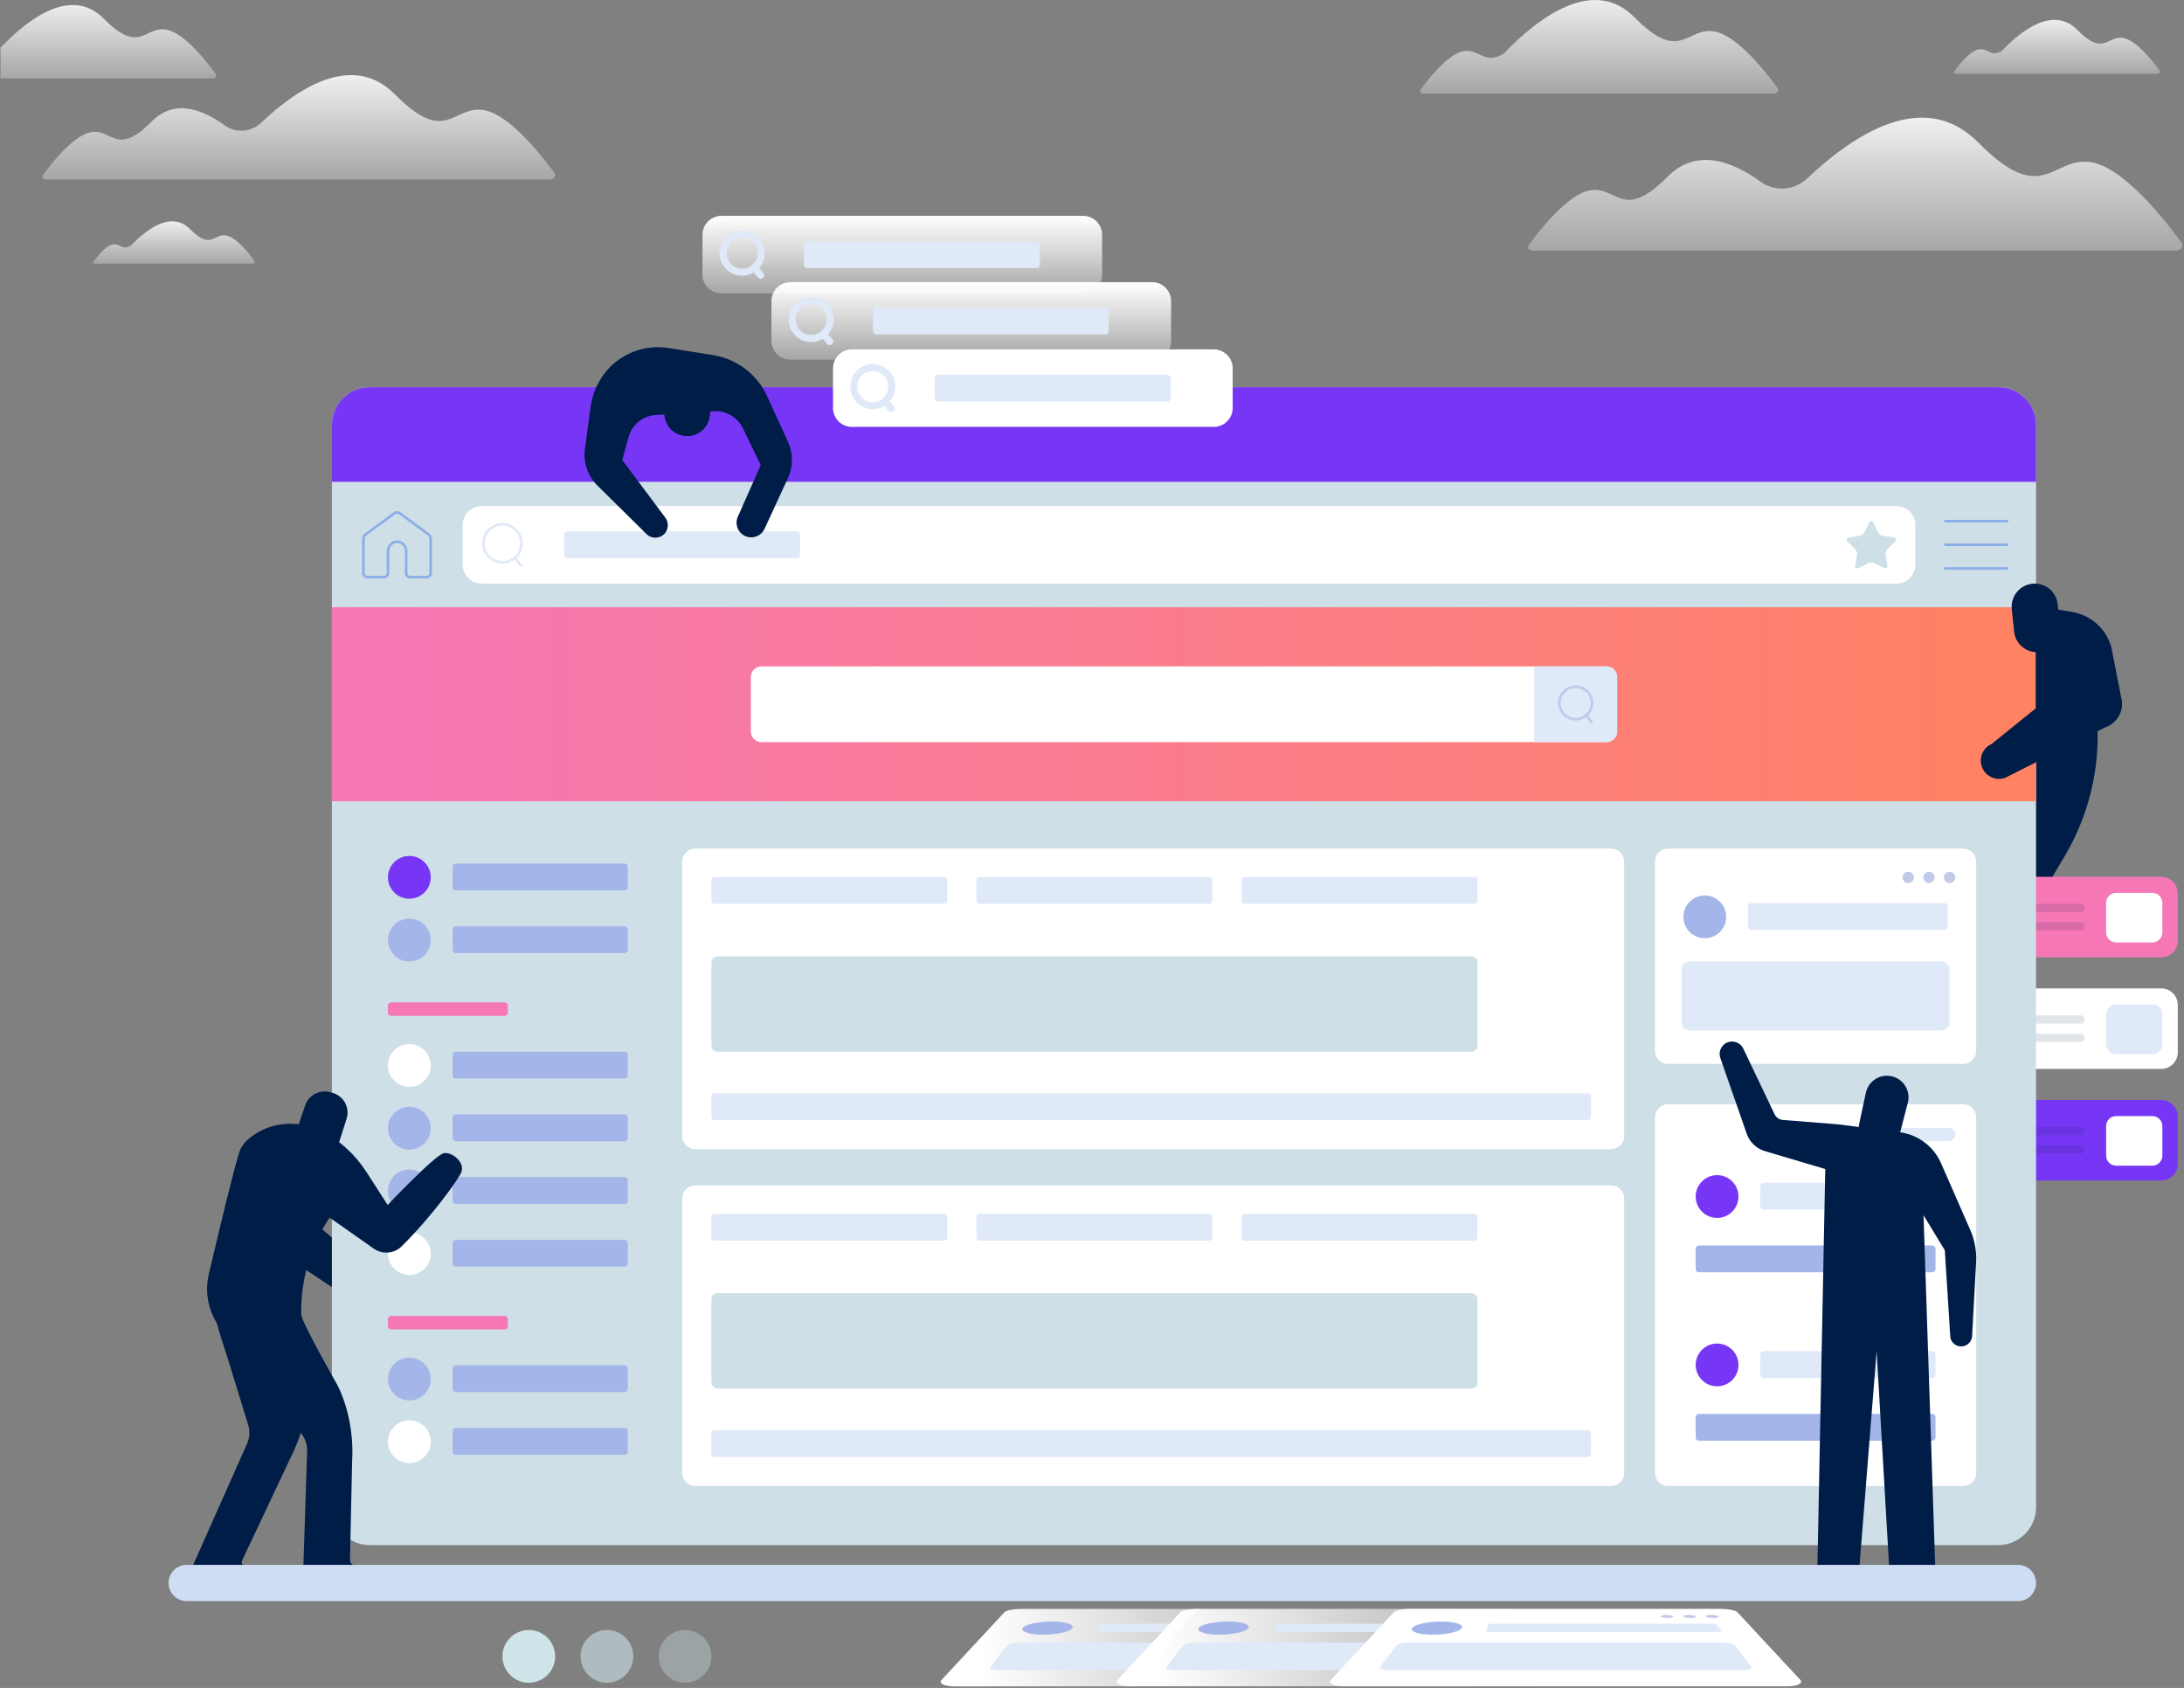 <?xml version="1.0" encoding="UTF-8"?>
<svg width="1263px" height="976px" viewBox="0 0 1263 976" version="1.1" xmlns="http://www.w3.org/2000/svg" xmlns:xlink="http://www.w3.org/1999/xlink">
    <rect x="0" y="0" width="1263" height="976" fill="#808080" stroke="none"/>
    <!-- Generator: Sketch 54.1 (76490) - https://sketchapp.com -->
    <title>339252-PAJF05-394</title>
    <desc>Created with Sketch.</desc>
    <defs>
        <linearGradient x1="50.003%" y1="100.056%" x2="50.003%" y2="0.011%" id="linearGradient-1">
            <stop stop-color="#FFFFFF" stop-opacity="0.3" offset="0%"></stop>
            <stop stop-color="#FFFFFF" offset="100%"></stop>
        </linearGradient>
        <linearGradient x1="49.997%" y1="100.013%" x2="49.997%" y2="0.009%" id="linearGradient-2">
            <stop stop-color="#FFFFFF" stop-opacity="0.3" offset="0%"></stop>
            <stop stop-color="#FFFFFF" offset="100%"></stop>
        </linearGradient>
        <linearGradient x1="49.98%" y1="99.971%" x2="49.98%" y2="-0.008%" id="linearGradient-3">
            <stop stop-color="#FFFFFF" stop-opacity="0.3" offset="0%"></stop>
            <stop stop-color="#FFFFFF" offset="100%"></stop>
        </linearGradient>
        <linearGradient x1="50.004%" y1="99.928%" x2="50.004%" y2="-0.001%" id="linearGradient-4">
            <stop stop-color="#FFFFFF" stop-opacity="0.3" offset="0%"></stop>
            <stop stop-color="#FFFFFF" offset="100%"></stop>
        </linearGradient>
        <linearGradient x1="50.002%" y1="99.966%" x2="50.002%" y2="-0.028%" id="linearGradient-5">
            <stop stop-color="#FFFFFF" stop-opacity="0.3" offset="0%"></stop>
            <stop stop-color="#FFFFFF" offset="100%"></stop>
        </linearGradient>
        <linearGradient x1="50.009%" y1="99.885%" x2="50.009%" y2="-0.028%" id="linearGradient-6">
            <stop stop-color="#FFFFFF" stop-opacity="0.3" offset="0%"></stop>
            <stop stop-color="#FFFFFF" offset="100%"></stop>
        </linearGradient>
        <linearGradient x1="0%" y1="49.998%" x2="100%" y2="49.998%" id="linearGradient-7">
            <stop stop-color="#F577B6" offset="0%"></stop>
            <stop stop-color="#FF8262" offset="100%"></stop>
        </linearGradient>
        <linearGradient x1="166.631%" y1="49.943%" x2="15.818%" y2="49.943%" id="linearGradient-8">
            <stop stop-color="#FFFFFF" stop-opacity="0.3" offset="0%"></stop>
            <stop stop-color="#FFFFFF" offset="100%"></stop>
        </linearGradient>
        <linearGradient x1="91.639%" y1="50.005%" x2="8.705%" y2="50.005%" id="linearGradient-9">
            <stop stop-color="#FFFFFF" stop-opacity="0.3" offset="0%"></stop>
            <stop stop-color="#FFFFFF" offset="100%"></stop>
        </linearGradient>
        <linearGradient x1="49.996%" y1="100.002%" x2="49.996%" y2="0.032%" id="linearGradient-10">
            <stop stop-color="#FFFFFF" stop-opacity="0.3" offset="0%"></stop>
            <stop stop-color="#FFFFFF" offset="100%"></stop>
        </linearGradient>
        <linearGradient x1="49.992%" y1="100.007%" x2="49.992%" y2="0.038%" id="linearGradient-11">
            <stop stop-color="#FFFFFF" stop-opacity="0.3" offset="0%"></stop>
            <stop stop-color="#FFFFFF" offset="100%"></stop>
        </linearGradient>
    </defs>
    <g id="Palmspire-Website-Design-" stroke="none" stroke-width="1" fill="none" fill-rule="evenodd">
        <g id="Group-26" transform="translate(-1188, -1022)">
            <g id="339252-PAJF05-394" transform="translate(1188, 1022)">
                <g id="OBJECTS" transform="translate(0.308, 0)">
                    <g id="Group">
                        <g transform="translate(820.521, 0)" fill-rule="nonzero" id="Path">
                            <path d="M440.686,140.256 C432.062,128.378 408.437,98.028 389.603,94.005 C366.088,89.025 361.516,121.236 323.191,82.402 C292.613,51.45 252.836,76.19 224.284,103.146 C216.893,110.125 205.587,111.055 197.347,105.089 C179.991,92.528 159.788,85.713 143.417,102.27 C117.247,128.761 114.126,106.786 98.084,110.179 C85.218,112.916 69.121,133.633 63.235,141.733 C62.195,143.156 63.454,144.963 65.453,144.963 L165.619,144.963 L194.418,144.963 L231.265,144.963 L290.614,144.963 L437.4,144.963 C440.384,145.017 442.191,142.363 440.686,140.256 Z" fill="url(#linearGradient-1)"></path>
                            <path d="M207.065,50.848 C201.015,42.474 184.426,21.1 171.176,18.308 C154.669,14.806 151.438,37.465 124.529,10.126 C100.712,-14.067 68.875,10.044 48.754,30.979 C37.557,37.931 34.436,27.695 25.129,29.693 C16.095,31.609 4.762,46.195 0.655,51.915 C-0.084,52.928 0.792,54.187 2.216,54.187 L34.108,54.187 L72.57,54.187 L101.67,54.187 L118.67,54.187 L204.793,54.187 C206.846,54.187 208.133,52.326 207.065,50.848 Z" fill="url(#linearGradient-2)"></path>
                            <path d="M428.066,40.777 C424.589,35.96 415.008,23.645 407.397,22.03 C397.871,20.005 396.036,33.087 380.515,17.323 C366.772,3.394 348.458,17.269 336.851,29.337 C330.391,33.333 328.611,27.449 323.246,28.598 C318.044,29.693 311.529,38.095 309.147,41.406 C308.737,41.981 309.229,42.72 310.051,42.72 L328.42,42.72 L350.593,42.72 L367.375,42.72 L377.175,42.72 L426.779,42.72 C427.929,42.72 428.668,41.625 428.066,40.777 Z" fill="url(#linearGradient-3)"></path>
                        </g>
                        <g transform="translate(0, 2.737)" fill-rule="nonzero" id="Path">
                            <path d="M320.345,97.317 C313.584,88.012 295.078,64.203 280.295,61.083 C261.872,57.17 258.286,82.429 228.228,51.97 C204.274,27.695 173.094,47.099 150.728,68.226 C144.925,73.699 136.082,74.438 129.622,69.758 C116.016,59.906 100.166,54.57 87.354,67.569 C66.85,88.341 64.414,71.099 51.821,73.781 C41.747,75.916 29.1,92.145 24.501,98.521 C23.68,99.643 24.665,101.066 26.253,101.066 L104.765,101.066 L127.35,101.066 L156.231,101.066 L202.741,101.066 L317.8,101.066 C320.099,101.011 321.523,98.932 320.345,97.317 Z" fill="url(#linearGradient-4)"></path>
                            <path d="M124.448,40.01 C119.712,33.442 106.709,16.694 96.334,14.504 C83.385,11.74 80.867,29.529 59.76,8.101 C41.09,-10.865 16.151,8.046 0.383,24.439 C0.246,24.521 0.137,24.576 0,24.658 L0,42.638 L122.669,42.638 C124.284,42.61 125.297,41.16 124.448,40.01 Z" fill="url(#linearGradient-5)"></path>
                            <path d="M146.923,148.192 C144.186,144.415 136.685,134.755 130.717,133.496 C123.271,131.909 121.82,142.144 109.638,129.801 C98.879,118.882 84.507,129.774 75.419,139.216 C70.354,142.363 68.958,137.738 64.743,138.641 C60.664,139.517 55.544,146.085 53.683,148.685 C53.354,149.15 53.738,149.725 54.395,149.725 L68.794,149.725 L86.177,149.725 L99.317,149.725 L106.983,149.725 L145.883,149.725 C146.814,149.697 147.388,148.849 146.923,148.192 Z" fill="url(#linearGradient-6)"></path>
                        </g>
                        <path d="M1212.752,416.169 L1212.752,425.556 C1212.752,449.995 1206.182,473.968 1193.726,494.986 L1170.567,534.039 L1166.214,434.04 L1212.752,416.169 Z" id="Path" fill="#001D47" fill-rule="nonzero"></path>
                        <g transform="translate(1122.386, 506.289)" fill-rule="nonzero" id="Path">
                            <g>
                                <path d="M10.567,47.263 L127.131,47.263 C132.414,47.263 136.712,42.966 136.712,37.684 L136.712,10.263 C136.712,4.981 132.414,0.684 127.131,0.684 L10.567,0.684 C5.283,0.684 0.986,4.981 0.986,10.263 L0.986,37.684 C0.986,42.966 5.283,47.263 10.567,47.263 Z" fill="#F577B6"></path>
                                <path d="M101.07,38.642 L121.984,38.642 C125.187,38.642 127.788,36.042 127.788,32.84 L127.788,15.763 C127.788,12.561 125.187,9.962 121.984,9.962 L101.07,9.962 C97.867,9.962 95.266,12.561 95.266,15.763 L95.266,32.84 C95.239,36.042 97.839,38.642 101.07,38.642 Z" fill="#FFFFFF"></path>
                                <g transform="translate(17.425, 15.683)" fill="#001D47" opacity="0.12">
                                    <path d="M2.778,0.572 L63.058,0.572 C64.372,0.572 65.44,1.64 65.44,2.953 C65.44,4.267 64.372,5.334 63.058,5.334 L2.778,5.334 C1.464,5.334 0.396,4.267 0.396,2.953 C0.396,1.64 1.464,0.572 2.778,0.572 Z"></path>
                                    <path d="M33.767,11.273 L63.058,11.273 C64.372,11.273 65.44,12.34 65.44,13.654 C65.44,14.968 64.372,16.035 63.058,16.035 L33.767,16.035 C32.453,16.035 31.385,14.968 31.385,13.654 C31.385,12.34 32.48,11.273 33.767,11.273 Z"></path>
                                </g>
                            </g>
                            <g transform="translate(0, 64.944)">
                                <path d="M10.567,46.85 L127.131,46.85 C132.414,46.85 136.712,42.553 136.712,37.272 L136.712,9.85 C136.712,4.568 132.414,0.271 127.131,0.271 L10.567,0.271 C5.283,0.271 0.986,4.568 0.986,9.85 L0.986,37.272 C0.986,42.581 5.283,46.85 10.567,46.85 Z" fill="#FFFFFF"></path>
                                <path d="M101.07,38.257 L121.984,38.257 C125.187,38.257 127.788,35.657 127.788,32.455 L127.788,15.378 C127.788,12.176 125.187,9.576 121.984,9.576 L101.07,9.576 C97.867,9.576 95.266,12.176 95.266,15.378 L95.266,32.455 C95.239,35.657 97.839,38.257 101.07,38.257 Z" fill="#E0E9F8"></path>
                                <g transform="translate(17.425, 15.42)" fill="#001D47" opacity="0.12">
                                    <path d="M2.778,0.45 L63.058,0.45 C64.372,0.45 65.44,1.518 65.44,2.831 C65.44,4.145 64.372,5.212 63.058,5.212 L2.778,5.212 C1.464,5.212 0.396,4.145 0.396,2.831 C0.396,1.518 1.464,0.45 2.778,0.45 Z"></path>
                                    <path d="M33.767,11.124 L63.058,11.124 C64.372,11.124 65.44,12.191 65.44,13.504 C65.44,14.818 64.372,15.885 63.058,15.885 L33.767,15.885 C32.453,15.885 31.385,14.818 31.385,13.504 C31.385,12.191 32.48,11.124 33.767,11.124 Z"></path>
                                </g>
                            </g>
                            <g transform="translate(0, 129.625)">
                                <path d="M10.567,46.728 L127.131,46.728 C132.414,46.728 136.712,42.431 136.712,37.15 L136.712,9.728 C136.712,4.446 132.414,0.149 127.131,0.149 L10.567,0.149 C5.283,0.149 0.986,4.446 0.986,9.728 L0.986,37.15 C0.986,42.431 5.283,46.728 10.567,46.728 Z" fill="#7736F6"></path>
                                <path d="M101.07,38.107 L121.984,38.107 C125.187,38.107 127.788,35.508 127.788,32.306 L127.788,15.229 C127.788,12.027 125.187,9.427 121.984,9.427 L101.07,9.427 C97.867,9.427 95.266,12.027 95.266,15.229 L95.266,32.306 C95.239,35.508 97.839,38.107 101.07,38.107 Z" fill="#FFFFFF"></path>
                                <g transform="translate(17.425, 15.42)" fill="#001D47" opacity="0.12">
                                    <path d="M2.778,0.301 L63.058,0.301 C64.372,0.301 65.44,1.368 65.44,2.682 C65.44,3.996 64.372,5.063 63.058,5.063 L2.778,5.063 C1.464,5.063 0.396,3.996 0.396,2.682 C0.396,1.368 1.464,0.301 2.778,0.301 Z"></path>
                                    <path d="M33.767,10.974 L63.058,10.974 C64.372,10.974 65.44,12.041 65.44,13.355 C65.44,14.669 64.372,15.736 63.058,15.736 L33.767,15.736 C32.453,15.736 31.385,14.669 31.385,13.355 C31.385,12.041 32.48,10.974 33.767,10.974 Z"></path>
                                </g>
                            </g>
                        </g>
                        <path d="M177.583,703.604 L221.63,741.234 C225.052,744.162 225.983,749.061 223.902,753.029 L223.902,753.029 C221.247,758.064 214.786,759.706 210.05,756.532 L166.442,727.468 L177.583,703.604 Z" id="Path" fill="#001D47" fill-rule="nonzero"></path>
                        <path d="M1155.236,893.421 L213.527,893.421 C201.427,893.421 191.627,883.624 191.627,871.528 L191.627,245.755 C191.627,233.659 201.427,223.862 213.527,223.862 L1155.236,223.862 C1167.336,223.862 1177.137,233.659 1177.137,245.755 L1177.137,871.528 C1177.137,883.624 1167.336,893.421 1155.236,893.421 Z" id="Path" fill="#CEDFE7" fill-rule="nonzero"></path>
                        <g transform="translate(956.397, 489.868)" fill-rule="nonzero">
                            <path d="M178.609,125.341 L7.897,125.341 C3.736,125.341 0.369,121.974 0.369,117.815 L0.369,8.347 C0.369,4.187 3.736,0.821 7.897,0.821 L178.609,0.821 C182.77,0.821 186.137,4.187 186.137,8.347 L186.137,117.815 C186.137,121.974 182.77,125.341 178.609,125.341 Z" id="Path" fill="#FFFFFF"></path>
                            <path d="M166.181,105.965 L20.325,105.965 C17.807,105.965 15.781,103.912 15.781,101.422 L15.781,70.579 C15.781,68.062 17.834,66.036 20.325,66.036 L166.181,66.036 C168.699,66.036 170.725,68.089 170.725,70.579 L170.725,101.422 C170.725,103.94 168.699,105.965 166.181,105.965 Z" id="Path" fill="#E0E9F8"></path>
                            <g transform="translate(143.351, 13.683)" fill="#C2C9E9" id="Path">
                                <path d="M3.475,0.493 C5.282,0.493 6.76,1.97 6.76,3.777 C6.76,5.583 5.282,7.061 3.475,7.061 C1.668,7.061 0.19,5.583 0.19,3.777 C0.19,1.97 1.668,0.493 3.475,0.493 Z"></path>
                                <path d="M15.438,0.493 C17.245,0.493 18.723,1.97 18.723,3.777 C18.723,5.583 17.245,7.061 15.438,7.061 C13.631,7.061 12.153,5.583 12.153,3.777 C12.153,1.97 13.631,0.493 15.438,0.493 Z"></path>
                                <path d="M27.374,0.493 C29.18,0.493 30.659,1.97 30.659,3.777 C30.659,5.583 29.18,7.061 27.374,7.061 C25.567,7.061 24.089,5.583 24.089,3.777 C24.089,1.97 25.567,0.493 27.374,0.493 Z"></path>
                            </g>
                            <g transform="translate(16.425, 27.367)">
                                <ellipse id="Oval" fill="#A4B5E9" cx="12.742" cy="12.917" rx="12.374" ry="12.37"></ellipse>
                                <path d="M151.453,20.443 L39.598,20.443 C38.585,20.443 37.763,19.622 37.763,18.61 L37.763,6.76 C37.763,5.747 38.585,4.926 39.598,4.926 L151.453,4.926 C152.466,4.926 153.287,5.747 153.287,6.76 L153.287,18.61 C153.287,19.649 152.466,20.443 151.453,20.443 Z" id="Path" fill="#E0E9F8"></path>
                            </g>
                        </g>
                        <path d="M1177.137,278.596 L1177.137,245.755 C1177.137,233.659 1167.336,223.862 1155.236,223.862 L213.527,223.862 C201.427,223.862 191.627,233.659 191.627,245.755 L191.627,278.596 L1177.137,278.596 Z" id="Path" fill="#7736F6" fill-rule="nonzero"></path>
                        <rect id="Rectangle" fill="url(#linearGradient-7)" fill-rule="nonzero" x="191.627" y="351.118" width="985.51" height="112.204"></rect>
                        <path d="M1096.38,337.434 L278.215,337.434 C272.165,337.434 267.265,332.536 267.265,326.488 L267.265,303.554 C267.265,297.506 272.165,292.607 278.215,292.607 L1096.38,292.607 C1102.43,292.607 1107.33,297.506 1107.33,303.554 L1107.33,326.488 C1107.33,332.536 1102.43,337.434 1096.38,337.434 Z" id="Path" fill="#FFFFFF" fill-rule="nonzero"></path>
                        <g transform="translate(1124.386, 299.3)" id="Path" stroke="#8DAEE6" stroke-linecap="round" stroke-linejoin="round" stroke-width="1.5">
                            <path d="M35.997,2.038 L0.272,2.038"></path>
                            <path d="M35.997,15.721 L0.272,15.721"></path>
                            <path d="M35.997,29.405 L0.272,29.405"></path>
                        </g>
                        <path d="M227.023,297.315 L210.817,309.246 C210.215,309.903 209.859,310.779 209.859,311.682 L209.859,331.386 C209.859,332.673 210.899,333.713 212.186,333.713 L221.74,333.713 C223.026,333.713 224.067,332.673 224.067,331.386 L224.067,318.88 C224.067,316.198 225.901,313.653 228.556,313.269 C231.786,312.804 234.579,315.322 234.579,318.469 L234.579,331.386 C234.579,332.673 235.619,333.713 236.906,333.713 L246.432,333.713 C247.719,333.713 248.759,332.673 248.759,331.386 L248.759,311.682 C248.759,310.779 248.431,309.903 247.801,309.246 L231.595,297.315 C230.39,295.974 228.255,295.974 227.023,297.315 Z" id="Path" stroke="#8DAEE6" stroke-width="1.5" stroke-linecap="round" stroke-linejoin="round"></path>
                        <g transform="translate(279.228, 303.036)" stroke="#E0E9F8" stroke-linecap="round" stroke-linejoin="round" stroke-width="1.5">
                            <ellipse id="Oval" cx="11.032" cy="11.136" rx="11.005" ry="11.002"></ellipse>
                            <path d="M21.736,23.862 L18.068,19.593" id="Path"></path>
                        </g>
                        <g transform="translate(433.529, 385.137)">
                            <path d="M495.177,43.976 L6.528,43.976 C3.134,43.976 0.369,41.212 0.369,37.819 L0.369,6.347 C0.369,2.953 3.134,0.189 6.528,0.189 L495.177,0.189 C498.571,0.189 501.336,2.953 501.336,6.347 L501.336,37.819 C501.336,41.212 498.571,43.976 495.177,43.976 Z" id="Path" fill="#FFFFFF" fill-rule="nonzero"></path>
                            <path d="M495.177,0.189 L453.43,0.189 L453.43,43.976 L495.177,43.976 C498.571,43.976 501.336,41.212 501.336,37.819 L501.336,6.347 C501.336,2.953 498.571,0.189 495.177,0.189 Z" id="Path" fill="#E0E9F8" fill-rule="nonzero"></path>
                            <g transform="translate(467.117, 11.683)" stroke="#C2C9E9" stroke-linecap="round" stroke-linejoin="round" stroke-width="1.5">
                                <ellipse id="Oval" cx="10.266" cy="9.661" rx="9.417" ry="9.414"></ellipse>
                                <path d="M19.409,20.553 L16.288,16.885" id="Path"></path>
                            </g>
                        </g>
                        <ellipse id="Oval" fill="#7736F6" fill-rule="nonzero" cx="236.413" cy="507.301" rx="12.374" ry="12.37"></ellipse>
                        <path d="M1135.006,859.24 L964.294,859.24 C960.133,859.24 956.766,855.874 956.766,851.714 L956.766,646.024 C956.766,641.864 960.133,638.498 964.294,638.498 L1135.006,638.498 C1139.167,638.498 1142.534,641.864 1142.534,646.024 L1142.534,851.714 C1142.534,855.874 1139.167,859.24 1135.006,859.24 Z" id="Path" fill="#FFFFFF" fill-rule="nonzero"></path>
                        <path d="M360.888,514.854 L263.268,514.854 C262.255,514.854 261.434,514.033 261.434,513.021 L261.434,501.171 C261.434,500.158 262.255,499.337 263.268,499.337 L360.916,499.337 C361.928,499.337 362.75,500.158 362.75,501.171 L362.75,513.021 C362.722,514.033 361.901,514.854 360.888,514.854 Z" id="Path" fill="#A4B5E9" fill-rule="nonzero"></path>
                        <path d="M460.589,322.793 L327.819,322.793 C326.806,322.793 325.985,321.972 325.985,320.96 L325.985,309.11 C325.985,308.097 326.806,307.276 327.819,307.276 L460.589,307.276 C461.602,307.276 462.423,308.097 462.423,309.11 L462.423,320.96 C462.423,321.972 461.602,322.793 460.589,322.793 Z" id="Path" fill="#E0E9F8" fill-rule="nonzero"></path>
                        <ellipse id="Oval" fill="#A4B5E9" fill-rule="nonzero" cx="236.413" cy="543.562" rx="12.374" ry="12.37"></ellipse>
                        <path d="M360.888,551.116 L263.268,551.116 C262.255,551.116 261.434,550.295 261.434,549.282 L261.434,537.432 C261.434,536.42 262.255,535.599 263.268,535.599 L360.916,535.599 C361.928,535.599 362.75,536.42 362.75,537.432 L362.75,549.282 C362.722,550.295 361.901,551.116 360.888,551.116 Z" id="Path" fill="#A4B5E9" fill-rule="nonzero"></path>
                        <path d="M291.547,587.377 L225.846,587.377 C224.833,587.377 224.012,586.556 224.012,585.543 L224.012,581.438 C224.012,580.426 224.833,579.605 225.846,579.605 L291.547,579.605 C292.56,579.605 293.381,580.426 293.381,581.438 L293.381,585.543 C293.381,586.556 292.56,587.377 291.547,587.377 Z" id="Path" fill="#F577B6" fill-rule="nonzero"></path>
                        <ellipse id="Oval" fill="#FFFFFF" fill-rule="nonzero" cx="236.413" cy="616.085" rx="12.374" ry="12.37"></ellipse>
                        <path d="M360.888,623.638 L263.268,623.638 C262.255,623.638 261.434,622.817 261.434,621.804 L261.434,609.955 C261.434,608.942 262.255,608.121 263.268,608.121 L360.916,608.121 C361.928,608.121 362.75,608.942 362.75,609.955 L362.75,621.804 C362.722,622.817 361.901,623.638 360.888,623.638 Z" id="Path" fill="#A4B5E9" fill-rule="nonzero"></path>
                        <ellipse id="Oval" fill="#A4B5E9" fill-rule="nonzero" cx="236.413" cy="652.346" rx="12.374" ry="12.37"></ellipse>
                        <path d="M360.888,659.899 L263.268,659.899 C262.255,659.899 261.434,659.078 261.434,658.066 L261.434,646.216 C261.434,645.203 262.255,644.382 263.268,644.382 L360.916,644.382 C361.928,644.382 362.75,645.203 362.75,646.216 L362.75,658.066 C362.722,659.078 361.901,659.899 360.888,659.899 Z" id="Path" fill="#A4B5E9" fill-rule="nonzero"></path>
                        <ellipse id="Oval" fill="#A4B5E9" fill-rule="nonzero" cx="236.413" cy="688.607" rx="12.374" ry="12.37"></ellipse>
                        <path d="M360.888,696.16 L263.268,696.16 C262.255,696.16 261.434,695.339 261.434,694.327 L261.434,682.477 C261.434,681.464 262.255,680.643 263.268,680.643 L360.916,680.643 C361.928,680.643 362.75,681.464 362.75,682.477 L362.75,694.327 C362.722,695.339 361.901,696.16 360.888,696.16 Z" id="Path" fill="#A4B5E9" fill-rule="nonzero"></path>
                        <ellipse id="Oval" fill="#FFFFFF" fill-rule="nonzero" cx="236.413" cy="724.868" rx="12.374" ry="12.37"></ellipse>
                        <path d="M360.888,732.422 L263.268,732.422 C262.255,732.422 261.434,731.601 261.434,730.588 L261.434,718.738 C261.434,717.726 262.255,716.905 263.268,716.905 L360.916,716.905 C361.928,716.905 362.75,717.726 362.75,718.738 L362.75,730.588 C362.722,731.601 361.901,732.422 360.888,732.422 Z" id="Path" fill="#A4B5E9" fill-rule="nonzero"></path>
                        <path d="M291.547,768.683 L225.846,768.683 C224.833,768.683 224.012,767.862 224.012,766.849 L224.012,762.744 C224.012,761.732 224.833,760.911 225.846,760.911 L291.547,760.911 C292.56,760.911 293.381,761.732 293.381,762.744 L293.381,766.849 C293.381,767.862 292.56,768.683 291.547,768.683 Z" id="Path" fill="#F577B6" fill-rule="nonzero"></path>
                        <ellipse id="Oval" fill="#A4B5E9" fill-rule="nonzero" cx="236.413" cy="797.391" rx="12.374" ry="12.37"></ellipse>
                        <path d="M360.888,804.944 L263.268,804.944 C262.255,804.944 261.434,804.123 261.434,803.11 L261.434,791.261 C261.434,790.248 262.255,789.427 263.268,789.427 L360.916,789.427 C361.928,789.427 362.75,790.248 362.75,791.261 L362.75,803.11 C362.722,804.123 361.901,804.944 360.888,804.944 Z" id="Path" fill="#A4B5E9" fill-rule="nonzero"></path>
                        <ellipse id="Oval" fill="#FFFFFF" fill-rule="nonzero" cx="236.413" cy="833.652" rx="12.374" ry="12.37"></ellipse>
                        <path d="M360.888,841.205 L263.268,841.205 C262.255,841.205 261.434,840.384 261.434,839.372 L261.434,827.522 C261.434,826.509 262.255,825.688 263.268,825.688 L360.916,825.688 C361.928,825.688 362.75,826.509 362.75,827.522 L362.75,839.372 C362.722,840.384 361.901,841.205 360.888,841.205 Z" id="Path" fill="#A4B5E9" fill-rule="nonzero"></path>
                        <g transform="translate(394.204, 489.868)" fill-rule="nonzero" id="Path">
                            <path d="M537.24,174.601 L7.528,174.601 C3.367,174.601 0,171.235 0,167.075 L0,8.347 C0,4.187 3.367,0.821 7.528,0.821 L537.24,0.821 C541.401,0.821 544.768,4.187 544.768,8.347 L544.768,167.075 C544.768,171.235 541.401,174.601 537.24,174.601 Z" fill="#FFFFFF"></path>
                            <path d="M151.467,32.758 L18.697,32.758 C17.684,32.758 16.863,31.937 16.863,30.925 L16.863,19.075 C16.863,18.062 17.684,17.241 18.697,17.241 L151.467,17.241 C152.48,17.241 153.302,18.062 153.302,19.075 L153.302,30.925 C153.302,31.937 152.48,32.758 151.467,32.758 Z" fill="#E0E9F8"></path>
                            <path d="M523.716,157.88 L18.697,157.88 C17.684,157.88 16.863,157.059 16.863,156.046 L16.863,144.196 C16.863,143.184 17.684,142.363 18.697,142.363 L523.716,142.363 C524.729,142.363 525.55,143.184 525.55,144.196 L525.55,156.046 C525.55,157.059 524.729,157.88 523.716,157.88 Z" fill="#E0E9F8"></path>
                            <path d="M304.769,32.758 L171.999,32.758 C170.986,32.758 170.165,31.937 170.165,30.925 L170.165,19.075 C170.165,18.062 170.986,17.241 171.999,17.241 L304.769,17.241 C305.782,17.241 306.603,18.062 306.603,19.075 L306.603,30.925 C306.603,31.937 305.782,32.758 304.769,32.758 Z" fill="#E0E9F8"></path>
                            <path d="M458.07,32.758 L325.3,32.758 C324.287,32.758 323.466,31.937 323.466,30.925 L323.466,19.075 C323.466,18.062 324.287,17.241 325.3,17.241 L458.07,17.241 C459.083,17.241 459.905,18.062 459.905,19.075 L459.905,30.925 C459.905,31.937 459.083,32.758 458.07,32.758 Z" fill="#E0E9F8"></path>
                            <path d="M456.373,118.28 L20.422,118.28 C18.478,118.28 16.891,116.693 16.891,114.75 L16.891,66.639 C16.891,64.695 18.478,63.108 20.422,63.108 L456.373,63.108 C458.317,63.108 459.905,64.695 459.905,66.639 L459.905,114.75 C459.905,116.693 458.317,118.28 456.373,118.28 Z" fill="#CEDFE7"></path>
                        </g>
                        <g transform="translate(394.204, 685.174)" fill-rule="nonzero" id="Path">
                            <path d="M537.24,174.066 L7.528,174.066 C3.367,174.066 0,170.7 0,166.54 L0,7.812 C0,3.652 3.367,0.286 7.528,0.286 L537.24,0.286 C541.401,0.286 544.768,3.652 544.768,7.812 L544.768,166.54 C544.768,170.7 541.401,174.066 537.24,174.066 Z" fill="#FFFFFF"></path>
                            <path d="M151.467,32.223 L18.697,32.223 C17.684,32.223 16.863,31.402 16.863,30.39 L16.863,18.54 C16.863,17.527 17.684,16.706 18.697,16.706 L151.467,16.706 C152.48,16.706 153.302,17.527 153.302,18.54 L153.302,30.39 C153.302,31.402 152.48,32.223 151.467,32.223 Z" fill="#E0E9F8"></path>
                            <path d="M523.716,157.345 L18.697,157.345 C17.684,157.345 16.863,156.524 16.863,155.512 L16.863,143.662 C16.863,142.649 17.684,141.828 18.697,141.828 L523.716,141.828 C524.729,141.828 525.55,142.649 525.55,143.662 L525.55,155.512 C525.55,156.524 524.729,157.345 523.716,157.345 Z" fill="#E0E9F8"></path>
                            <path d="M304.769,32.223 L171.999,32.223 C170.986,32.223 170.165,31.402 170.165,30.39 L170.165,18.54 C170.165,17.527 170.986,16.706 171.999,16.706 L304.769,16.706 C305.782,16.706 306.603,17.527 306.603,18.54 L306.603,30.39 C306.603,31.402 305.782,32.223 304.769,32.223 Z" fill="#E0E9F8"></path>
                            <path d="M458.07,32.223 L325.3,32.223 C324.287,32.223 323.466,31.402 323.466,30.39 L323.466,18.54 C323.466,17.527 324.287,16.706 325.3,16.706 L458.07,16.706 C459.083,16.706 459.905,17.527 459.905,18.54 L459.905,30.39 C459.905,31.402 459.083,32.223 458.07,32.223 Z" fill="#E0E9F8"></path>
                            <path d="M456.373,117.745 L20.422,117.745 C18.478,117.745 16.891,116.158 16.891,114.215 L16.891,66.104 C16.891,64.161 18.478,62.573 20.422,62.573 L456.373,62.573 C458.317,62.573 459.905,64.161 459.905,66.104 L459.905,114.215 C459.905,116.158 458.317,117.745 456.373,117.745 Z" fill="#CEDFE7"></path>
                        </g>
                        <path d="M1087.209,659.899 L1126.52,659.899 C1128.655,659.899 1130.407,658.175 1130.407,656.013 L1130.407,656.013 C1130.407,653.878 1128.682,652.127 1126.52,652.127 L1087.209,652.127 C1085.074,652.127 1083.322,653.851 1083.322,656.013 L1083.322,656.013 C1083.349,658.175 1085.074,659.899 1087.209,659.899 Z" id="Path" fill="#E0E9F8" fill-rule="nonzero"></path>
                        <g transform="translate(980.035, 678.7)" fill-rule="nonzero">
                            <ellipse id="Oval" fill="#7736F6" cx="12.647" cy="13.164" rx="12.374" ry="12.37"></ellipse>
                            <path d="M137.123,20.717 L39.475,20.717 C38.462,20.717 37.641,19.896 37.641,18.883 L37.641,7.033 C37.641,6.021 38.462,5.2 39.475,5.2 L137.123,5.2 C138.136,5.2 138.957,6.021 138.957,7.033 L138.957,18.883 C138.957,19.896 138.136,20.717 137.123,20.717 Z" id="Path" fill="#E0E9F8"></path>
                            <path d="M137.123,56.978 L2.081,56.978 C1.068,56.978 0.246,56.157 0.246,55.144 L0.246,43.295 C0.246,42.282 1.068,41.461 2.081,41.461 L137.123,41.461 C138.136,41.461 138.957,42.282 138.957,43.295 L138.957,55.144 C138.957,56.157 138.136,56.978 137.123,56.978 Z" id="Path" fill="#A4B5E9"></path>
                        </g>
                        <g transform="translate(980.035, 776.485)" fill-rule="nonzero">
                            <ellipse id="Oval" fill="#7736F6" cx="12.647" cy="12.751" rx="12.374" ry="12.37"></ellipse>
                            <path d="M137.123,20.304 L39.475,20.304 C38.462,20.304 37.641,19.483 37.641,18.47 L37.641,6.621 C37.641,5.608 38.462,4.787 39.475,4.787 L137.123,4.787 C138.136,4.787 138.957,5.608 138.957,6.621 L138.957,18.47 C138.957,19.483 138.136,20.304 137.123,20.304 Z" id="Path" fill="#E0E9F8"></path>
                            <path d="M137.123,56.565 L2.081,56.565 C1.068,56.565 0.246,55.744 0.246,54.732 L0.246,42.882 C0.246,41.869 1.068,41.048 2.081,41.048 L137.123,41.048 C138.136,41.048 138.957,41.869 138.957,42.882 L138.957,54.732 C138.957,55.744 138.136,56.565 137.123,56.565 Z" id="Path" fill="#A4B5E9"></path>
                        </g>
                        <path d="M1082.993,302.076 L1085.703,307.577 C1086.333,308.863 1087.565,309.739 1088.961,309.931 L1095.038,310.806 C1096.106,310.971 1096.544,312.284 1095.75,313.023 L1091.37,317.292 C1090.357,318.278 1089.892,319.728 1090.138,321.124 L1091.178,327.172 C1091.37,328.239 1090.248,329.033 1089.289,328.54 L1083.869,325.694 C1082.61,325.037 1081.104,325.037 1079.845,325.694 L1074.425,328.54 C1073.467,329.033 1072.344,328.239 1072.536,327.172 L1073.576,321.124 C1073.822,319.728 1073.357,318.278 1072.344,317.292 L1067.964,313.023 C1067.198,312.284 1067.608,310.971 1068.676,310.806 L1074.753,309.931 C1076.149,309.739 1077.381,308.836 1078.011,307.577 L1080.721,302.076 C1081.132,301.091 1082.5,301.091 1082.993,302.076 Z" id="Path" fill="#CEDFE7" fill-rule="nonzero"></path>
                        <g transform="translate(993.722, 602.073)" fill="#001D47" fill-rule="nonzero" id="Path">
                            <path d="M68.931,48.056 L104.491,52.599 C115.387,53.995 124.694,61.165 128.828,71.346 L145.39,109.167 C147.936,114.996 149.086,121.345 148.757,127.694 L146.403,170.989 C145.91,174.656 142.379,177.092 138.765,176.325 L138.765,176.325 C135.754,175.696 133.646,172.986 133.756,169.921 L130.635,120.825 L118.343,100.628 L125.351,311.381 C125.461,314.775 122.751,317.593 119.356,317.593 L95.239,317.593 C94.061,317.593 93.487,316.17 94.308,315.349 L98.852,310.806 L91.214,179.144 L80.62,312.065 C80.374,315.185 77.773,317.593 74.625,317.593 L52.15,317.593 C50.726,317.593 50.042,315.815 51.137,314.884 L56.858,309.985 L61.512,73.891 L26.636,63.546 C21.709,62.096 17.794,58.346 16.097,53.502 L0.849,9.688 C-0.548,5.665 1.834,1.314 5.995,0.356 L5.995,0.356 C9.28,-0.411 12.647,1.204 14.098,4.242 L32.221,42.255 C33.097,44.088 34.903,45.347 36.929,45.511 L68.931,48.056 Z"></path>
                            <path d="M81.195,47.4 L85,29.775 C86.506,22.769 93.623,18.473 100.549,20.416 L100.549,20.416 C107.092,22.249 110.952,28.982 109.255,35.55 L104.738,53.01 C103.013,59.633 96.169,63.519 89.599,61.576 L89.599,61.576 C83.522,59.769 79.854,53.584 81.195,47.4 Z"></path>
                        </g>
                        <g transform="translate(107.764, 630.44)" fill="#001D47" fill-rule="nonzero" id="Path">
                            <path d="M32.124,274.093 C31.686,273.545 31.604,272.752 31.932,271.876 L59.417,213.612 C66.617,199.408 70.97,183.097 70.23,170.427 L68.807,146.535 C68.588,142.704 16.301,129.869 16.301,129.869 C16.274,132.906 23.556,154.827 23.556,154.827 L35.464,193.524 C36.559,197.082 36.34,200.913 34.807,204.334 L0.889,280.606 C-0.507,284.081 1.135,286.818 4.612,286.818 L33.602,286.818 C36.559,286.818 39.543,283.069 38.037,281.235 L32.124,274.093 Z"></path>
                            <path d="M64.016,21.742 L68.424,8.715 C70.422,2.804 76.664,-0.535 82.686,1.08 L84.164,1.463 C90.68,3.215 94.403,10.056 92.35,16.46 L88.079,29.897 C85.889,36.794 78.032,40.133 71.544,36.903 L69.929,36.11 C64.646,33.482 62.127,27.352 64.016,21.742 Z"></path>
                            <path d="M20.052,138.435 C12.742,129.431 10.032,117.581 12.688,106.278 C18.19,82.88 27.525,43.827 30.482,35.261 C31.741,31.649 34.807,28.529 38.53,25.929 C49.535,18.266 63.879,17.418 76.089,22.891 C76.664,23.138 77.239,23.411 77.813,23.712 C88.517,28.967 97.414,37.232 103.847,47.248 L116.111,66.295 C116.111,66.295 143.76,37.067 148.743,36.329 C153.725,35.617 160.87,41.911 158.735,47.303 C157.092,51.462 141.735,72.863 124.242,90.187 C119.889,94.511 113.073,95.058 108.036,91.528 L82.549,73.602 L82.549,73.602 C71.709,89.721 65.987,108.769 66.124,128.199 C66.124,129.212 66.152,129.787 66.152,129.787 C66.316,134.083 86.984,170.344 86.984,170.344 C93.445,183.015 96.401,199.326 95.58,213.529 L94.321,271.794 C94.375,272.669 94.813,273.463 95.498,274.01 L104.586,281.153 C106.913,282.987 105.627,286.736 102.67,286.736 L73.707,286.736 C70.23,286.736 67.356,283.999 67.192,280.524 L69.546,208.686 C69.656,205.183 68.588,201.734 66.48,198.916 L33.356,154.745 L20.052,138.435 Z"></path>
                        </g>
                        <path d="M1176.945,350.324 L1197.887,353.827 C1208.728,355.633 1217.57,363.46 1220.636,373.997 L1226.303,403.033 C1228.438,410.34 1224.468,418.03 1217.241,420.521 L1159.178,449.803 C1153.375,451.801 1147.133,448.462 1145.546,442.551 L1145.546,442.551 C1144.204,437.543 1146.695,432.316 1151.404,430.208 L1176.918,409.628 L1176.945,350.324 Z" id="Path" fill="#001D47" fill-rule="nonzero"></path>
                        <path d="M1191.153,362.119 L1189.592,349.148 C1188.744,342.169 1182.639,337.051 1175.604,337.462 L1175.604,337.462 C1168.021,337.9 1162.327,344.577 1163.093,352.131 L1164.435,365.157 C1165.256,373.285 1173.14,378.731 1181.051,376.679 L1181.27,376.624 C1187.731,374.927 1191.947,368.742 1191.153,362.119 Z" id="Path" fill="#001D47" fill-rule="nonzero"></path>
                        <path d="M412.025,205.334 L386.292,201.229 C370.223,198.657 354.263,206.347 346.242,220.495 L346.242,220.495 C343.614,225.121 341.89,230.238 341.178,235.52 L337.948,259.548 C336.907,267.375 339.59,275.202 345.175,280.758 L373.59,308.836 C376.109,311.326 380.106,311.627 382.953,309.52 L382.953,309.52 C386.265,307.085 386.895,302.377 384.321,299.148 L359.547,266.007 L363.133,252.871 C365.104,245.618 371.455,240.446 378.956,239.953 L412.381,237.791 C419.526,237.326 426.206,241.24 429.326,247.671 L439.619,268.935 L426.37,298.792 C424.426,303.171 426.507,308.289 430.942,310.095 L430.942,310.095 C435.13,311.792 439.948,309.903 441.837,305.771 L455.36,276.434 C458.426,269.783 458.426,262.148 455.388,255.47 L443.343,229.143 C437.594,216.473 425.795,207.524 412.025,205.334 Z" id="Path" fill="#001D47" fill-rule="nonzero"></path>
                        <path d="M383.938,237.436 L385.471,224.655 C386.292,217.786 392.315,212.751 399.214,213.134 L399.214,213.134 C406.687,213.544 412.272,220.112 411.505,227.556 L410.191,240.391 C409.37,248.382 401.623,253.774 393.848,251.721 L393.629,251.666 C387.278,250.024 383.144,243.949 383.938,237.436 Z" id="Path" fill="#001D47" fill-rule="nonzero"></path>
                        <path d="M1166.652,925.796 L107.667,925.796 C101.863,925.796 97.182,921.089 97.182,915.315 L97.182,915.315 C97.182,909.513 101.891,904.833 107.667,904.833 L1166.652,904.833 C1172.455,904.833 1177.137,909.54 1177.137,915.315 L1177.137,915.315 C1177.137,921.117 1172.428,925.796 1166.652,925.796 Z" id="Path" fill="#CFDDF4" fill-rule="nonzero"></path>
                        <g transform="translate(543.03, 929.739)" fill-rule="nonzero" id="Path">
                            <g>
                                <path d="M121.614,33.988 C123.53,31.88 125.611,29.91 127.582,27.83 C127.965,27.447 128.293,27.036 128.649,26.653 C132.153,20.03 138.532,13.38 143.076,7.962 C145.348,5.252 147.867,2.844 150.467,0.572 L47.208,0.572 C42.828,0.572 38.503,1.421 37.517,2.516 L1.19,41.596 C-0.726,43.648 2.75,45.372 8.965,45.372 L112.169,45.372 C115.016,41.295 118.384,37.518 121.614,33.988 Z" fill="url(#linearGradient-8)"></path>
                                <g transform="translate(29.113, 7.21)">
                                    <path d="M92.501,26.777 C94.417,24.67 96.498,22.7 98.469,20.62 C98.852,20.237 99.181,19.826 99.536,19.443 C100.714,17.226 102.219,15.01 103.862,12.848 L16.918,12.848 C13.797,12.848 10.676,13.587 9.965,14.49 L0.411,26.805 C-0.438,27.927 1.697,28.83 5.229,28.83 L90.612,28.83 C91.269,28.118 91.899,27.434 92.501,26.777 Z" fill="#E0E9F8"></path>
                                    <g transform="translate(18.425, 0)">
                                        <path d="M29.317,4.337 C28.222,6.471 20.639,8.277 12.427,8.277 C4.242,8.277 -1.042,6.471 0.601,4.337 C2.188,2.284 9.634,0.642 17.327,0.642 C25.019,0.642 30.385,2.284 29.317,4.337 Z" fill="#A4B5E9"></path>
                                        <path d="M94.525,1.928 L47.029,1.928 C45.879,1.928 44.866,2.175 44.757,2.476 L43.333,6.115 C43.197,6.444 44.073,6.69 45.277,6.69 L90.446,6.69 C91.842,5.048 93.239,3.461 94.525,1.928 Z" fill="#E0E9F8"></path>
                                    </g>
                                </g>
                            </g>
                            <g transform="translate(102.289, 0)">
                                <path d="M264.279,45.345 L8.457,45.345 C2.216,45.345 -1.233,43.648 0.683,41.568 L37.01,2.488 C38.023,1.421 42.348,0.545 46.701,0.545 L226.009,0.545 C230.389,0.545 234.714,1.394 235.699,2.488 L272.026,41.568 C273.97,43.621 270.521,45.345 264.279,45.345 Z" fill="url(#linearGradient-9)"></path>
                                <g transform="translate(28.113, 3.473)">
                                    <path d="M210.762,32.539 L5.776,32.539 C2.245,32.539 0.082,31.636 0.958,30.514 L10.512,18.199 C11.224,17.296 14.317,16.557 17.465,16.557 L199.128,16.557 C202.249,16.557 205.369,17.296 206.081,18.199 L215.635,30.514 C216.456,31.636 214.294,32.539 210.762,32.539 Z" fill="#E0E9F8"></path>
                                    <g transform="translate(162.514, 0)" fill="#C2C9E9">
                                        <path d="M3.9,0.575 C5.871,0.575 7.678,0.958 7.952,1.45 C8.225,1.943 6.857,2.354 4.858,2.354 C2.86,2.354 1.026,1.943 0.779,1.45 C0.533,0.958 1.929,0.575 3.9,0.575 Z"></path>
                                        <path d="M16.876,0.575 C18.847,0.575 20.709,0.958 21.037,1.45 C21.393,1.943 20.052,2.354 18.053,2.354 C16.055,2.354 14.193,1.943 13.865,1.45 C13.564,0.958 14.905,0.575 16.876,0.575 Z"></path>
                                        <path d="M29.825,0.575 C31.796,0.575 33.712,0.958 34.095,1.45 C34.506,1.943 33.219,2.354 31.221,2.354 C29.222,2.354 27.306,1.943 26.923,1.45 C26.567,0.958 27.881,0.575 29.825,0.575 Z"></path>
                                    </g>
                                    <g transform="translate(19.163, 3.737)">
                                        <path d="M29.1,4.337 C28.005,6.471 20.422,8.277 12.209,8.277 C4.024,8.277 -1.259,6.471 0.383,4.337 C1.971,2.284 9.417,0.642 17.11,0.642 C24.775,0.642 30.168,2.284 29.1,4.337 Z" fill="#A4B5E9"></path>
                                        <path d="M177.474,6.717 L45.032,6.717 C43.828,6.717 42.979,6.444 43.089,6.143 L44.512,2.503 C44.622,2.202 45.662,1.956 46.784,1.956 L173.888,1.956 C175.037,1.956 176.16,2.202 176.379,2.503 L179.171,6.143 C179.445,6.444 178.678,6.717 177.474,6.717 Z" fill="#E0E9F8"></path>
                                    </g>
                                </g>
                            </g>
                            <g transform="translate(225.477, 0)">
                                <path d="M264.498,45.345 L8.676,45.345 C2.435,45.345 -1.014,43.648 0.902,41.568 L37.229,2.488 C38.242,1.421 42.567,0.545 46.92,0.545 L226.228,0.545 C230.608,0.545 234.933,1.394 235.918,2.488 L272.245,41.568 C274.189,43.621 270.74,45.345 264.498,45.345 Z" fill="#FFFFFF"></path>
                                <g transform="translate(28.113, 3.473)">
                                    <path d="M210.981,32.539 L5.995,32.539 C2.464,32.539 0.301,31.636 1.177,30.514 L10.731,18.199 C11.443,17.296 14.536,16.557 17.684,16.557 L199.347,16.557 C202.468,16.557 205.588,17.296 206.3,18.199 L215.854,30.514 C216.675,31.636 214.513,32.539 210.981,32.539 Z" fill="#E0E9F8"></path>
                                    <g transform="translate(162.514, 0)" fill="#C2C9E9">
                                        <path d="M4.119,0.575 C6.09,0.575 7.897,0.958 8.171,1.45 C8.444,1.943 7.076,2.354 5.077,2.354 C3.079,2.354 1.245,1.943 0.998,1.45 C0.752,0.958 2.148,0.575 4.119,0.575 Z"></path>
                                        <path d="M17.095,0.575 C19.066,0.575 20.928,0.958 21.256,1.45 C21.612,1.943 20.271,2.354 18.272,2.354 C16.274,2.354 14.412,1.943 14.084,1.45 C13.783,0.958 15.124,0.575 17.095,0.575 Z"></path>
                                        <path d="M30.044,0.575 C32.015,0.575 33.931,0.958 34.314,1.45 C34.725,1.943 33.438,2.354 31.44,2.354 C29.441,2.354 27.525,1.943 27.142,1.45 C26.786,0.958 28.1,0.575 30.044,0.575 Z"></path>
                                    </g>
                                    <g transform="translate(19.163, 3.737)">
                                        <path d="M29.319,4.337 C28.224,6.471 20.641,8.277 12.428,8.277 C4.243,8.277 -1.04,6.471 0.602,4.337 C2.19,2.284 9.636,0.642 17.329,0.642 C25.021,0.642 30.387,2.284 29.319,4.337 Z" fill="#A4B5E9"></path>
                                        <path d="M177.693,6.717 L45.251,6.717 C44.047,6.717 43.198,6.444 43.308,6.143 L44.731,2.503 C44.841,2.202 45.881,1.956 47.003,1.956 L174.107,1.956 C175.256,1.956 176.379,2.202 176.598,2.503 L179.39,6.143 C179.664,6.444 178.897,6.717 177.693,6.717 Z" fill="#E0E9F8"></path>
                                    </g>
                                </g>
                            </g>
                        </g>
                        <g transform="translate(405.154, 124.151)" fill-rule="nonzero">
                            <g transform="translate(40.325, 38.314)">
                                <path d="M220.506,45.524 L11.277,45.524 C5.227,45.524 0.327,40.625 0.327,34.577 L0.327,11.644 C0.327,5.595 5.227,0.697 11.277,0.697 L220.506,0.697 C226.556,0.697 231.456,5.595 231.456,11.644 L231.456,34.577 C231.456,40.625 226.556,45.524 220.506,45.524 Z" id="Path" fill="url(#linearGradient-10)"></path>
                                <path d="M33.095,30.8 C35.093,28.502 36.353,25.546 36.353,22.262 C36.353,15.064 30.494,9.208 23.295,9.208 C16.095,9.208 10.237,15.064 10.237,22.262 C10.237,29.459 16.095,35.316 23.295,35.316 C25.731,35.316 28.003,34.604 29.947,33.428 L32.438,36.329 C32.849,36.794 33.424,37.04 33.998,37.04 C34.464,37.04 34.957,36.876 35.34,36.547 C36.189,35.809 36.298,34.522 35.559,33.647 L33.095,30.8 Z M14.343,22.262 C14.343,17.336 18.367,13.313 23.295,13.313 C28.222,13.313 32.246,17.336 32.246,22.262 C32.246,27.188 28.222,31.211 23.295,31.211 C18.367,31.211 14.343,27.188 14.343,22.262 Z" id="Shape" fill="#E0E9F8"></path>
                                <path d="M193.624,30.882 L60.854,30.882 C59.841,30.882 59.019,30.061 59.019,29.049 L59.019,17.199 C59.019,16.186 59.841,15.365 60.854,15.365 L193.624,15.365 C194.637,15.365 195.458,16.186 195.458,17.199 L195.458,29.049 C195.458,30.061 194.637,30.882 193.624,30.882 Z" id="Path" fill="#E0E9F8"></path>
                            </g>
                            <g>
                                <path d="M220.946,45.496 L11.717,45.496 C5.667,45.496 0.767,40.598 0.767,34.55 L0.767,11.616 C0.767,5.568 5.667,0.669 11.717,0.669 L220.946,0.669 C226.996,0.669 231.896,5.568 231.896,11.616 L231.896,34.55 C231.896,40.598 226.968,45.496 220.946,45.496 Z" id="Path" fill="url(#linearGradient-11)"></path>
                                <path d="M33.535,30.773 C35.533,28.474 36.792,25.519 36.792,22.235 C36.792,15.037 30.934,9.181 23.734,9.181 C16.535,9.181 10.676,15.037 10.676,22.235 C10.676,29.432 16.535,35.289 23.734,35.289 C26.171,35.289 28.443,34.577 30.387,33.4 L32.878,36.301 C33.288,36.766 33.863,37.013 34.438,37.013 C34.903,37.013 35.396,36.848 35.779,36.52 C36.628,35.781 36.738,34.495 35.998,33.619 L33.535,30.773 Z M14.783,22.235 C14.783,17.308 18.807,13.286 23.734,13.286 C28.662,13.286 32.686,17.308 32.686,22.235 C32.686,27.161 28.662,31.184 23.734,31.184 C18.807,31.184 14.783,27.161 14.783,22.235 Z" id="Shape" fill="#E0E9F8"></path>
                                <path d="M194.063,30.855 L61.293,30.855 C60.28,30.855 59.459,30.034 59.459,29.022 L59.459,17.172 C59.459,16.159 60.28,15.338 61.293,15.338 L194.063,15.338 C195.076,15.338 195.897,16.159 195.897,17.172 L195.897,29.022 C195.897,30.034 195.076,30.855 194.063,30.855 Z" id="Path" fill="#E0E9F8"></path>
                            </g>
                            <g transform="translate(75.913, 77.627)">
                                <path d="M220.534,45.071 L11.304,45.071 C5.254,45.071 0.354,40.172 0.354,34.124 L0.354,11.191 C0.354,5.143 5.254,0.244 11.304,0.244 L220.534,0.244 C226.584,0.244 231.484,5.143 231.484,11.191 L231.484,34.124 C231.484,40.145 226.584,45.071 220.534,45.071 Z" id="Path" fill="#FFFFFF"></path>
                                <g transform="translate(9.95, 8.21)" fill="#E0E9F8">
                                    <path d="M13.399,26.626 C6.2,26.626 0.341,20.769 0.341,13.572 C0.341,6.374 6.2,0.518 13.399,0.518 C20.599,0.518 26.457,6.374 26.457,13.572 C26.457,20.769 20.599,26.626 13.399,26.626 Z M13.399,4.623 C8.472,4.623 4.448,8.646 4.448,13.572 C4.448,18.498 8.472,22.521 13.399,22.521 C18.327,22.521 22.351,18.498 22.351,13.572 C22.351,8.646 18.327,4.623 13.399,4.623 Z" id="Shape"></path>
                                    <path d="M24.103,28.35 C23.528,28.35 22.953,28.104 22.543,27.638 L18.874,23.369 C18.135,22.521 18.245,21.207 19.093,20.468 C19.942,19.729 21.256,19.811 21.995,20.687 L25.664,24.956 C26.403,25.805 26.293,27.118 25.445,27.857 C25.034,28.186 24.569,28.35 24.103,28.35 Z" id="Path"></path>
                                </g>
                                <path d="M193.678,30.402 L60.908,30.402 C59.895,30.402 59.074,29.581 59.074,28.569 L59.074,16.719 C59.074,15.706 59.895,14.885 60.908,14.885 L193.678,14.885 C194.691,14.885 195.513,15.706 195.513,16.719 L195.513,28.569 C195.485,29.581 194.691,30.402 193.678,30.402 Z" id="Path" fill="#E0E9F8"></path>
                            </g>
                        </g>
                        <g transform="translate(290.178, 942.423)" fill="#CFE4E9" fill-rule="nonzero">
                            <ellipse id="Oval" cx="15.33" cy="15.338" rx="15.248" ry="15.243"></ellipse>
                            <path d="M60.499,0.095 C68.931,0.095 75.747,6.909 75.747,15.338 C75.747,23.767 68.931,30.581 60.499,30.581 C52.068,30.581 45.251,23.767 45.251,15.338 C45.251,6.909 52.095,0.095 60.499,0.095 Z" id="Path" opacity="0.6"></path>
                            <path d="M105.696,0.095 C114.128,0.095 120.944,6.909 120.944,15.338 C120.944,23.767 114.128,30.581 105.696,30.581 C97.264,30.581 90.448,23.767 90.448,15.338 C90.448,6.909 97.264,0.095 105.696,0.095 Z" id="Path" opacity="0.35"></path>
                        </g>
                    </g>
                </g>
            </g>
        </g>
    </g>
</svg>